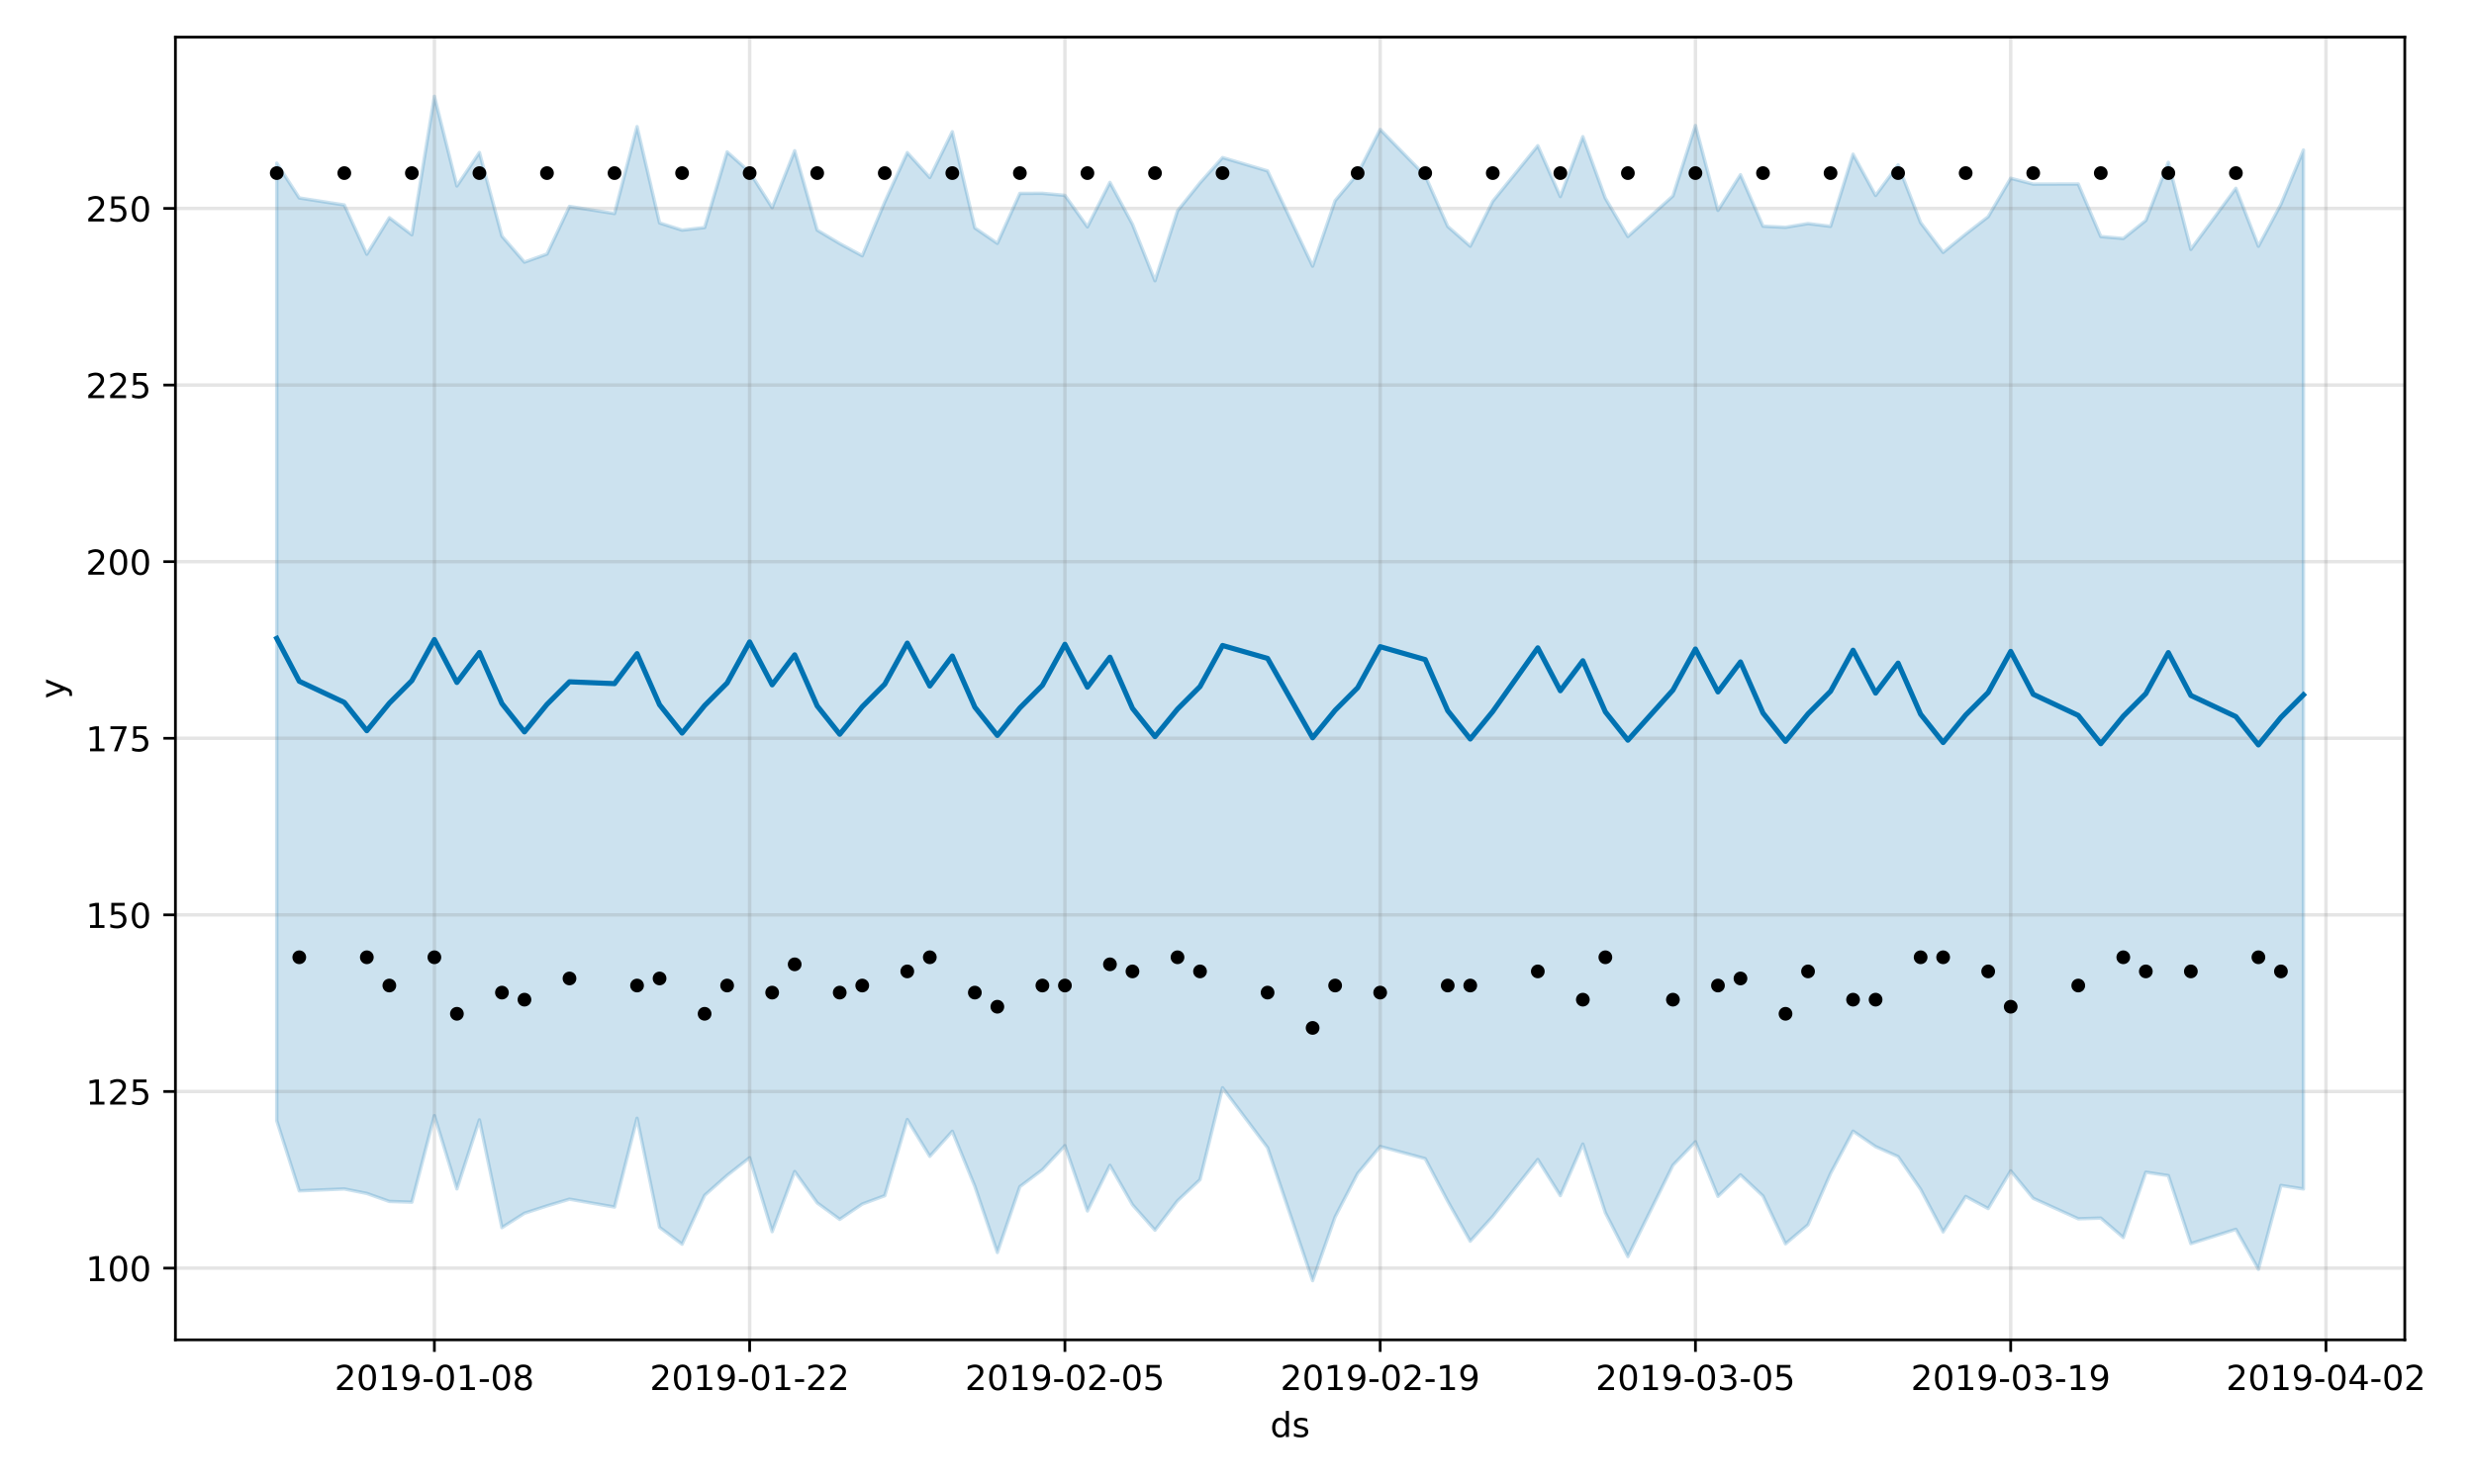 <?xml version="1.0" encoding="utf-8" standalone="no"?>
<!DOCTYPE svg PUBLIC "-//W3C//DTD SVG 1.1//EN"
  "http://www.w3.org/Graphics/SVG/1.1/DTD/svg11.dtd">
<!-- Created with matplotlib (https://matplotlib.org/) -->
<svg height="432pt" version="1.1" viewBox="0 0 720 432" width="720pt" xmlns="http://www.w3.org/2000/svg" xmlns:xlink="http://www.w3.org/1999/xlink">
 <defs>
  <style type="text/css">
*{stroke-linecap:butt;stroke-linejoin:round;}
  </style>
 </defs>
 <g id="figure_1">
  <g id="patch_1">
   <path d="M 0 432 
L 720 432 
L 720 0 
L 0 0 
z
" style="fill:#ffffff;"/>
  </g>
  <g id="axes_1">
   <g id="patch_2">
    <path d="M 51.05 390.04 
L 699.857 390.04 
L 699.857 10.8 
L 51.05 10.8 
z
" style="fill:#ffffff;"/>
   </g>
   <g id="PolyCollection_1">
    <defs>
     <path d="M 80.541 -384.518 
L 80.541 -105.751 
L 87.095 -85.336 
L 100.202 -85.89 
L 106.756 -84.585 
L 113.309 -82.252 
L 119.863 -82.036 
L 126.417 -107.242 
L 132.97 -85.912 
L 139.524 -105.996 
L 146.077 -74.626 
L 152.631 -78.812 
L 159.185 -80.953 
L 165.738 -82.914 
L 178.845 -80.621 
L 185.399 -106.465 
L 191.953 -74.715 
L 198.506 -69.801 
L 205.06 -84.024 
L 211.613 -89.844 
L 218.167 -94.977 
L 224.721 -73.453 
L 231.274 -90.962 
L 237.828 -81.835 
L 244.381 -77.034 
L 250.935 -81.487 
L 257.489 -83.925 
L 264.042 -106.1 
L 270.596 -95.377 
L 277.15 -102.67 
L 283.703 -86.662 
L 290.257 -67.394 
L 296.81 -86.551 
L 303.364 -91.472 
L 309.918 -98.49 
L 316.471 -79.483 
L 323.025 -92.758 
L 329.578 -81.291 
L 336.132 -73.882 
L 342.686 -82.43 
L 349.239 -88.605 
L 355.793 -115.342 
L 368.9 -97.892 
L 382.007 -59.198 
L 388.561 -77.75 
L 395.114 -90.392 
L 401.668 -98.252 
L 414.775 -94.71 
L 421.329 -82.306 
L 427.883 -70.681 
L 434.436 -77.891 
L 447.543 -94.458 
L 454.097 -83.951 
L 460.651 -98.957 
L 467.204 -78.972 
L 473.758 -66.204 
L 486.865 -92.791 
L 493.419 -99.609 
L 499.972 -83.731 
L 506.526 -89.996 
L 513.079 -83.829 
L 519.633 -69.917 
L 526.187 -75.461 
L 532.74 -90.387 
L 539.294 -102.709 
L 545.847 -98.216 
L 552.401 -95.303 
L 558.955 -85.776 
L 565.508 -73.381 
L 572.062 -83.7 
L 578.616 -80.176 
L 585.169 -91.164 
L 591.723 -83.167 
L 604.83 -77.201 
L 611.384 -77.397 
L 617.937 -71.751 
L 624.491 -90.763 
L 631.044 -89.774 
L 637.598 -69.978 
L 650.705 -74.136 
L 657.259 -62.499 
L 663.812 -86.909 
L 670.366 -85.883 
L 670.366 -388.323 
L 670.366 -388.323 
L 663.812 -372.542 
L 657.259 -360.319 
L 650.705 -377.191 
L 637.598 -359.405 
L 631.044 -384.751 
L 624.491 -367.828 
L 617.937 -362.574 
L 611.384 -363.144 
L 604.83 -378.442 
L 591.723 -378.401 
L 585.169 -380.107 
L 578.616 -368.92 
L 572.062 -363.848 
L 565.508 -358.524 
L 558.955 -367.204 
L 552.401 -383.992 
L 545.847 -375.094 
L 539.294 -387.11 
L 532.74 -366.115 
L 526.187 -366.918 
L 519.633 -365.832 
L 513.079 -366.159 
L 506.526 -381.135 
L 499.972 -370.756 
L 493.419 -395.454 
L 486.865 -374.958 
L 473.758 -363.153 
L 467.204 -374.296 
L 460.651 -392.215 
L 454.097 -374.777 
L 447.543 -389.585 
L 434.436 -373.416 
L 427.883 -360.334 
L 421.329 -366.09 
L 414.775 -380.864 
L 401.668 -394.32 
L 395.114 -381.418 
L 388.561 -373.593 
L 382.007 -354.53 
L 368.9 -382.245 
L 355.793 -386.133 
L 349.239 -378.778 
L 342.686 -370.615 
L 336.132 -350.279 
L 329.578 -366.734 
L 323.025 -378.904 
L 316.471 -365.96 
L 309.918 -375.13 
L 303.364 -375.728 
L 296.81 -375.696 
L 290.257 -361.16 
L 283.703 -365.652 
L 277.15 -393.654 
L 270.596 -380.331 
L 264.042 -387.571 
L 257.489 -373.188 
L 250.935 -357.545 
L 244.381 -361.097 
L 237.828 -365.011 
L 231.274 -388.12 
L 224.721 -371.561 
L 218.167 -381.918 
L 211.613 -387.779 
L 205.06 -365.761 
L 198.506 -365.012 
L 191.953 -367.106 
L 185.399 -395.138 
L 178.845 -369.838 
L 165.738 -371.915 
L 159.185 -358.058 
L 152.631 -355.694 
L 146.077 -363.263 
L 139.524 -387.604 
L 132.97 -377.86 
L 126.417 -403.962 
L 119.863 -363.662 
L 113.309 -368.618 
L 106.756 -357.999 
L 100.202 -372.34 
L 87.095 -374.381 
L 80.541 -384.518 
z
" id="macdc772cfe" style="stroke:#0072b2;stroke-opacity:0.2;"/>
    </defs>
    <g clip-path="url(#pf6ebad47d7)">
     <use style="fill:#0072b2;fill-opacity:0.2;stroke:#0072b2;stroke-opacity:0.2;" x="0" xlink:href="#macdc772cfe" y="432"/>
    </g>
   </g>
   <g id="matplotlib.axis_1">
    <g id="xtick_1">
     <g id="line2d_1">
      <path clip-path="url(#pf6ebad47d7)" d="M 126.417 390.04 
L 126.417 10.8 
" style="fill:none;stroke:#808080;stroke-linecap:square;stroke-opacity:0.2;"/>
     </g>
     <g id="line2d_2">
      <defs>
       <path d="M 0 0 
L 0 3.5 
" id="m03be681aeb" style="stroke:#000000;stroke-width:0.8;"/>
      </defs>
      <g>
       <use style="stroke:#000000;stroke-width:0.8;" x="126.417" xlink:href="#m03be681aeb" y="390.04"/>
      </g>
     </g>
     <g id="text_1">
      <!-- 2019-01-08 -->
      <defs>
       <path d="M 19.188 8.297 
L 53.609 8.297 
L 53.609 0 
L 7.328 0 
L 7.328 8.297 
Q 12.938 14.109 22.625 23.891 
Q 32.328 33.688 34.812 36.531 
Q 39.547 41.844 41.422 45.531 
Q 43.312 49.219 43.312 52.781 
Q 43.312 58.594 39.234 62.25 
Q 35.156 65.922 28.609 65.922 
Q 23.969 65.922 18.812 64.312 
Q 13.672 62.703 7.812 59.422 
L 7.812 69.391 
Q 13.766 71.781 18.938 73 
Q 24.125 74.219 28.422 74.219 
Q 39.75 74.219 46.484 68.547 
Q 53.219 62.891 53.219 53.422 
Q 53.219 48.922 51.531 44.891 
Q 49.859 40.875 45.406 35.406 
Q 44.188 33.984 37.641 27.219 
Q 31.109 20.453 19.188 8.297 
z
" id="DejaVuSans-50"/>
       <path d="M 31.781 66.406 
Q 24.172 66.406 20.328 58.906 
Q 16.5 51.422 16.5 36.375 
Q 16.5 21.391 20.328 13.891 
Q 24.172 6.391 31.781 6.391 
Q 39.453 6.391 43.281 13.891 
Q 47.125 21.391 47.125 36.375 
Q 47.125 51.422 43.281 58.906 
Q 39.453 66.406 31.781 66.406 
z
M 31.781 74.219 
Q 44.047 74.219 50.516 64.516 
Q 56.984 54.828 56.984 36.375 
Q 56.984 17.969 50.516 8.266 
Q 44.047 -1.422 31.781 -1.422 
Q 19.531 -1.422 13.062 8.266 
Q 6.594 17.969 6.594 36.375 
Q 6.594 54.828 13.062 64.516 
Q 19.531 74.219 31.781 74.219 
z
" id="DejaVuSans-48"/>
       <path d="M 12.406 8.297 
L 28.516 8.297 
L 28.516 63.922 
L 10.984 60.406 
L 10.984 69.391 
L 28.422 72.906 
L 38.281 72.906 
L 38.281 8.297 
L 54.391 8.297 
L 54.391 0 
L 12.406 0 
z
" id="DejaVuSans-49"/>
       <path d="M 10.984 1.516 
L 10.984 10.5 
Q 14.703 8.734 18.5 7.812 
Q 22.312 6.891 25.984 6.891 
Q 35.75 6.891 40.891 13.453 
Q 46.047 20.016 46.781 33.406 
Q 43.953 29.203 39.594 26.953 
Q 35.25 24.703 29.984 24.703 
Q 19.047 24.703 12.672 31.312 
Q 6.297 37.938 6.297 49.422 
Q 6.297 60.641 12.938 67.422 
Q 19.578 74.219 30.609 74.219 
Q 43.266 74.219 49.922 64.516 
Q 56.594 54.828 56.594 36.375 
Q 56.594 19.141 48.406 8.859 
Q 40.234 -1.422 26.422 -1.422 
Q 22.703 -1.422 18.891 -0.688 
Q 15.094 0.047 10.984 1.516 
z
M 30.609 32.422 
Q 37.25 32.422 41.125 36.953 
Q 45.016 41.5 45.016 49.422 
Q 45.016 57.281 41.125 61.844 
Q 37.25 66.406 30.609 66.406 
Q 23.969 66.406 20.094 61.844 
Q 16.219 57.281 16.219 49.422 
Q 16.219 41.5 20.094 36.953 
Q 23.969 32.422 30.609 32.422 
z
" id="DejaVuSans-57"/>
       <path d="M 4.891 31.391 
L 31.203 31.391 
L 31.203 23.391 
L 4.891 23.391 
z
" id="DejaVuSans-45"/>
       <path d="M 31.781 34.625 
Q 24.75 34.625 20.719 30.859 
Q 16.703 27.094 16.703 20.516 
Q 16.703 13.922 20.719 10.156 
Q 24.75 6.391 31.781 6.391 
Q 38.812 6.391 42.859 10.172 
Q 46.922 13.969 46.922 20.516 
Q 46.922 27.094 42.891 30.859 
Q 38.875 34.625 31.781 34.625 
z
M 21.922 38.812 
Q 15.578 40.375 12.031 44.719 
Q 8.5 49.078 8.5 55.328 
Q 8.5 64.062 14.719 69.141 
Q 20.953 74.219 31.781 74.219 
Q 42.672 74.219 48.875 69.141 
Q 55.078 64.062 55.078 55.328 
Q 55.078 49.078 51.531 44.719 
Q 48 40.375 41.703 38.812 
Q 48.828 37.156 52.797 32.312 
Q 56.781 27.484 56.781 20.516 
Q 56.781 9.906 50.312 4.234 
Q 43.844 -1.422 31.781 -1.422 
Q 19.734 -1.422 13.25 4.234 
Q 6.781 9.906 6.781 20.516 
Q 6.781 27.484 10.781 32.312 
Q 14.797 37.156 21.922 38.812 
z
M 18.312 54.391 
Q 18.312 48.734 21.844 45.562 
Q 25.391 42.391 31.781 42.391 
Q 38.141 42.391 41.719 45.562 
Q 45.312 48.734 45.312 54.391 
Q 45.312 60.062 41.719 63.234 
Q 38.141 66.406 31.781 66.406 
Q 25.391 66.406 21.844 63.234 
Q 18.312 60.062 18.312 54.391 
z
" id="DejaVuSans-56"/>
      </defs>
      <g transform="translate(97.359 404.638)scale(0.1 -0.1)">
       <use xlink:href="#DejaVuSans-50"/>
       <use x="63.623" xlink:href="#DejaVuSans-48"/>
       <use x="127.246" xlink:href="#DejaVuSans-49"/>
       <use x="190.869" xlink:href="#DejaVuSans-57"/>
       <use x="254.492" xlink:href="#DejaVuSans-45"/>
       <use x="290.576" xlink:href="#DejaVuSans-48"/>
       <use x="354.199" xlink:href="#DejaVuSans-49"/>
       <use x="417.822" xlink:href="#DejaVuSans-45"/>
       <use x="453.906" xlink:href="#DejaVuSans-48"/>
       <use x="517.529" xlink:href="#DejaVuSans-56"/>
      </g>
     </g>
    </g>
    <g id="xtick_2">
     <g id="line2d_3">
      <path clip-path="url(#pf6ebad47d7)" d="M 218.167 390.04 
L 218.167 10.8 
" style="fill:none;stroke:#808080;stroke-linecap:square;stroke-opacity:0.2;"/>
     </g>
     <g id="line2d_4">
      <g>
       <use style="stroke:#000000;stroke-width:0.8;" x="218.167" xlink:href="#m03be681aeb" y="390.04"/>
      </g>
     </g>
     <g id="text_2">
      <!-- 2019-01-22 -->
      <g transform="translate(189.109 404.638)scale(0.1 -0.1)">
       <use xlink:href="#DejaVuSans-50"/>
       <use x="63.623" xlink:href="#DejaVuSans-48"/>
       <use x="127.246" xlink:href="#DejaVuSans-49"/>
       <use x="190.869" xlink:href="#DejaVuSans-57"/>
       <use x="254.492" xlink:href="#DejaVuSans-45"/>
       <use x="290.576" xlink:href="#DejaVuSans-48"/>
       <use x="354.199" xlink:href="#DejaVuSans-49"/>
       <use x="417.822" xlink:href="#DejaVuSans-45"/>
       <use x="453.906" xlink:href="#DejaVuSans-50"/>
       <use x="517.529" xlink:href="#DejaVuSans-50"/>
      </g>
     </g>
    </g>
    <g id="xtick_3">
     <g id="line2d_5">
      <path clip-path="url(#pf6ebad47d7)" d="M 309.918 390.04 
L 309.918 10.8 
" style="fill:none;stroke:#808080;stroke-linecap:square;stroke-opacity:0.2;"/>
     </g>
     <g id="line2d_6">
      <g>
       <use style="stroke:#000000;stroke-width:0.8;" x="309.918" xlink:href="#m03be681aeb" y="390.04"/>
      </g>
     </g>
     <g id="text_3">
      <!-- 2019-02-05 -->
      <defs>
       <path d="M 10.797 72.906 
L 49.516 72.906 
L 49.516 64.594 
L 19.828 64.594 
L 19.828 46.734 
Q 21.969 47.469 24.109 47.828 
Q 26.266 48.188 28.422 48.188 
Q 40.625 48.188 47.75 41.5 
Q 54.891 34.812 54.891 23.391 
Q 54.891 11.625 47.562 5.094 
Q 40.234 -1.422 26.906 -1.422 
Q 22.312 -1.422 17.547 -0.641 
Q 12.797 0.141 7.719 1.703 
L 7.719 11.625 
Q 12.109 9.234 16.797 8.062 
Q 21.484 6.891 26.703 6.891 
Q 35.156 6.891 40.078 11.328 
Q 45.016 15.766 45.016 23.391 
Q 45.016 31 40.078 35.438 
Q 35.156 39.891 26.703 39.891 
Q 22.75 39.891 18.812 39.016 
Q 14.891 38.141 10.797 36.281 
z
" id="DejaVuSans-53"/>
      </defs>
      <g transform="translate(280.86 404.638)scale(0.1 -0.1)">
       <use xlink:href="#DejaVuSans-50"/>
       <use x="63.623" xlink:href="#DejaVuSans-48"/>
       <use x="127.246" xlink:href="#DejaVuSans-49"/>
       <use x="190.869" xlink:href="#DejaVuSans-57"/>
       <use x="254.492" xlink:href="#DejaVuSans-45"/>
       <use x="290.576" xlink:href="#DejaVuSans-48"/>
       <use x="354.199" xlink:href="#DejaVuSans-50"/>
       <use x="417.822" xlink:href="#DejaVuSans-45"/>
       <use x="453.906" xlink:href="#DejaVuSans-48"/>
       <use x="517.529" xlink:href="#DejaVuSans-53"/>
      </g>
     </g>
    </g>
    <g id="xtick_4">
     <g id="line2d_7">
      <path clip-path="url(#pf6ebad47d7)" d="M 401.668 390.04 
L 401.668 10.8 
" style="fill:none;stroke:#808080;stroke-linecap:square;stroke-opacity:0.2;"/>
     </g>
     <g id="line2d_8">
      <g>
       <use style="stroke:#000000;stroke-width:0.8;" x="401.668" xlink:href="#m03be681aeb" y="390.04"/>
      </g>
     </g>
     <g id="text_4">
      <!-- 2019-02-19 -->
      <g transform="translate(372.61 404.638)scale(0.1 -0.1)">
       <use xlink:href="#DejaVuSans-50"/>
       <use x="63.623" xlink:href="#DejaVuSans-48"/>
       <use x="127.246" xlink:href="#DejaVuSans-49"/>
       <use x="190.869" xlink:href="#DejaVuSans-57"/>
       <use x="254.492" xlink:href="#DejaVuSans-45"/>
       <use x="290.576" xlink:href="#DejaVuSans-48"/>
       <use x="354.199" xlink:href="#DejaVuSans-50"/>
       <use x="417.822" xlink:href="#DejaVuSans-45"/>
       <use x="453.906" xlink:href="#DejaVuSans-49"/>
       <use x="517.529" xlink:href="#DejaVuSans-57"/>
      </g>
     </g>
    </g>
    <g id="xtick_5">
     <g id="line2d_9">
      <path clip-path="url(#pf6ebad47d7)" d="M 493.419 390.04 
L 493.419 10.8 
" style="fill:none;stroke:#808080;stroke-linecap:square;stroke-opacity:0.2;"/>
     </g>
     <g id="line2d_10">
      <g>
       <use style="stroke:#000000;stroke-width:0.8;" x="493.419" xlink:href="#m03be681aeb" y="390.04"/>
      </g>
     </g>
     <g id="text_5">
      <!-- 2019-03-05 -->
      <defs>
       <path d="M 40.578 39.312 
Q 47.656 37.797 51.625 33 
Q 55.609 28.219 55.609 21.188 
Q 55.609 10.406 48.188 4.484 
Q 40.766 -1.422 27.094 -1.422 
Q 22.516 -1.422 17.656 -0.516 
Q 12.797 0.391 7.625 2.203 
L 7.625 11.719 
Q 11.719 9.328 16.594 8.109 
Q 21.484 6.891 26.812 6.891 
Q 36.078 6.891 40.938 10.547 
Q 45.797 14.203 45.797 21.188 
Q 45.797 27.641 41.281 31.266 
Q 36.766 34.906 28.719 34.906 
L 20.219 34.906 
L 20.219 43.016 
L 29.109 43.016 
Q 36.375 43.016 40.234 45.922 
Q 44.094 48.828 44.094 54.297 
Q 44.094 59.906 40.109 62.906 
Q 36.141 65.922 28.719 65.922 
Q 24.656 65.922 20.016 65.031 
Q 15.375 64.156 9.812 62.312 
L 9.812 71.094 
Q 15.438 72.656 20.344 73.438 
Q 25.25 74.219 29.594 74.219 
Q 40.828 74.219 47.359 69.109 
Q 53.906 64.016 53.906 55.328 
Q 53.906 49.266 50.438 45.094 
Q 46.969 40.922 40.578 39.312 
z
" id="DejaVuSans-51"/>
      </defs>
      <g transform="translate(464.361 404.638)scale(0.1 -0.1)">
       <use xlink:href="#DejaVuSans-50"/>
       <use x="63.623" xlink:href="#DejaVuSans-48"/>
       <use x="127.246" xlink:href="#DejaVuSans-49"/>
       <use x="190.869" xlink:href="#DejaVuSans-57"/>
       <use x="254.492" xlink:href="#DejaVuSans-45"/>
       <use x="290.576" xlink:href="#DejaVuSans-48"/>
       <use x="354.199" xlink:href="#DejaVuSans-51"/>
       <use x="417.822" xlink:href="#DejaVuSans-45"/>
       <use x="453.906" xlink:href="#DejaVuSans-48"/>
       <use x="517.529" xlink:href="#DejaVuSans-53"/>
      </g>
     </g>
    </g>
    <g id="xtick_6">
     <g id="line2d_11">
      <path clip-path="url(#pf6ebad47d7)" d="M 585.169 390.04 
L 585.169 10.8 
" style="fill:none;stroke:#808080;stroke-linecap:square;stroke-opacity:0.2;"/>
     </g>
     <g id="line2d_12">
      <g>
       <use style="stroke:#000000;stroke-width:0.8;" x="585.169" xlink:href="#m03be681aeb" y="390.04"/>
      </g>
     </g>
     <g id="text_6">
      <!-- 2019-03-19 -->
      <g transform="translate(556.111 404.638)scale(0.1 -0.1)">
       <use xlink:href="#DejaVuSans-50"/>
       <use x="63.623" xlink:href="#DejaVuSans-48"/>
       <use x="127.246" xlink:href="#DejaVuSans-49"/>
       <use x="190.869" xlink:href="#DejaVuSans-57"/>
       <use x="254.492" xlink:href="#DejaVuSans-45"/>
       <use x="290.576" xlink:href="#DejaVuSans-48"/>
       <use x="354.199" xlink:href="#DejaVuSans-51"/>
       <use x="417.822" xlink:href="#DejaVuSans-45"/>
       <use x="453.906" xlink:href="#DejaVuSans-49"/>
       <use x="517.529" xlink:href="#DejaVuSans-57"/>
      </g>
     </g>
    </g>
    <g id="xtick_7">
     <g id="line2d_13">
      <path clip-path="url(#pf6ebad47d7)" d="M 676.92 390.04 
L 676.92 10.8 
" style="fill:none;stroke:#808080;stroke-linecap:square;stroke-opacity:0.2;"/>
     </g>
     <g id="line2d_14">
      <g>
       <use style="stroke:#000000;stroke-width:0.8;" x="676.92" xlink:href="#m03be681aeb" y="390.04"/>
      </g>
     </g>
     <g id="text_7">
      <!-- 2019-04-02 -->
      <defs>
       <path d="M 37.797 64.312 
L 12.891 25.391 
L 37.797 25.391 
z
M 35.203 72.906 
L 47.609 72.906 
L 47.609 25.391 
L 58.016 25.391 
L 58.016 17.188 
L 47.609 17.188 
L 47.609 0 
L 37.797 0 
L 37.797 17.188 
L 4.891 17.188 
L 4.891 26.703 
z
" id="DejaVuSans-52"/>
      </defs>
      <g transform="translate(647.862 404.638)scale(0.1 -0.1)">
       <use xlink:href="#DejaVuSans-50"/>
       <use x="63.623" xlink:href="#DejaVuSans-48"/>
       <use x="127.246" xlink:href="#DejaVuSans-49"/>
       <use x="190.869" xlink:href="#DejaVuSans-57"/>
       <use x="254.492" xlink:href="#DejaVuSans-45"/>
       <use x="290.576" xlink:href="#DejaVuSans-48"/>
       <use x="354.199" xlink:href="#DejaVuSans-52"/>
       <use x="417.822" xlink:href="#DejaVuSans-45"/>
       <use x="453.906" xlink:href="#DejaVuSans-48"/>
       <use x="517.529" xlink:href="#DejaVuSans-50"/>
      </g>
     </g>
    </g>
    <g id="text_8">
     <!-- ds -->
     <defs>
      <path d="M 45.406 46.391 
L 45.406 75.984 
L 54.391 75.984 
L 54.391 0 
L 45.406 0 
L 45.406 8.203 
Q 42.578 3.328 38.25 0.953 
Q 33.938 -1.422 27.875 -1.422 
Q 17.969 -1.422 11.734 6.484 
Q 5.516 14.406 5.516 27.297 
Q 5.516 40.188 11.734 48.094 
Q 17.969 56 27.875 56 
Q 33.938 56 38.25 53.625 
Q 42.578 51.266 45.406 46.391 
z
M 14.797 27.297 
Q 14.797 17.391 18.875 11.75 
Q 22.953 6.109 30.078 6.109 
Q 37.203 6.109 41.297 11.75 
Q 45.406 17.391 45.406 27.297 
Q 45.406 37.203 41.297 42.844 
Q 37.203 48.484 30.078 48.484 
Q 22.953 48.484 18.875 42.844 
Q 14.797 37.203 14.797 27.297 
z
" id="DejaVuSans-100"/>
      <path d="M 44.281 53.078 
L 44.281 44.578 
Q 40.484 46.531 36.375 47.5 
Q 32.281 48.484 27.875 48.484 
Q 21.188 48.484 17.844 46.438 
Q 14.5 44.391 14.5 40.281 
Q 14.5 37.156 16.891 35.375 
Q 19.281 33.594 26.516 31.984 
L 29.594 31.297 
Q 39.156 29.25 43.188 25.516 
Q 47.219 21.781 47.219 15.094 
Q 47.219 7.469 41.188 3.016 
Q 35.156 -1.422 24.609 -1.422 
Q 20.219 -1.422 15.453 -0.562 
Q 10.688 0.297 5.422 2 
L 5.422 11.281 
Q 10.406 8.688 15.234 7.391 
Q 20.062 6.109 24.812 6.109 
Q 31.156 6.109 34.562 8.281 
Q 37.984 10.453 37.984 14.406 
Q 37.984 18.062 35.516 20.016 
Q 33.062 21.969 24.703 23.781 
L 21.578 24.516 
Q 13.234 26.266 9.516 29.906 
Q 5.812 33.547 5.812 39.891 
Q 5.812 47.609 11.281 51.797 
Q 16.75 56 26.812 56 
Q 31.781 56 36.172 55.266 
Q 40.578 54.547 44.281 53.078 
z
" id="DejaVuSans-115"/>
     </defs>
     <g transform="translate(369.675 418.317)scale(0.1 -0.1)">
      <use xlink:href="#DejaVuSans-100"/>
      <use x="63.477" xlink:href="#DejaVuSans-115"/>
     </g>
    </g>
   </g>
   <g id="matplotlib.axis_2">
    <g id="ytick_1">
     <g id="line2d_15">
      <path clip-path="url(#pf6ebad47d7)" d="M 51.05 369.156 
L 699.857 369.156 
" style="fill:none;stroke:#808080;stroke-linecap:square;stroke-opacity:0.2;"/>
     </g>
     <g id="line2d_16">
      <defs>
       <path d="M 0 0 
L -3.5 0 
" id="m668cb58fac" style="stroke:#000000;stroke-width:0.8;"/>
      </defs>
      <g>
       <use style="stroke:#000000;stroke-width:0.8;" x="51.05" xlink:href="#m668cb58fac" y="369.156"/>
      </g>
     </g>
     <g id="text_9">
      <!-- 100 -->
      <g transform="translate(24.962 372.955)scale(0.1 -0.1)">
       <use xlink:href="#DejaVuSans-49"/>
       <use x="63.623" xlink:href="#DejaVuSans-48"/>
       <use x="127.246" xlink:href="#DejaVuSans-48"/>
      </g>
     </g>
    </g>
    <g id="ytick_2">
     <g id="line2d_17">
      <path clip-path="url(#pf6ebad47d7)" d="M 51.05 317.741 
L 699.857 317.741 
" style="fill:none;stroke:#808080;stroke-linecap:square;stroke-opacity:0.2;"/>
     </g>
     <g id="line2d_18">
      <g>
       <use style="stroke:#000000;stroke-width:0.8;" x="51.05" xlink:href="#m668cb58fac" y="317.741"/>
      </g>
     </g>
     <g id="text_10">
      <!-- 125 -->
      <g transform="translate(24.962 321.541)scale(0.1 -0.1)">
       <use xlink:href="#DejaVuSans-49"/>
       <use x="63.623" xlink:href="#DejaVuSans-50"/>
       <use x="127.246" xlink:href="#DejaVuSans-53"/>
      </g>
     </g>
    </g>
    <g id="ytick_3">
     <g id="line2d_19">
      <path clip-path="url(#pf6ebad47d7)" d="M 51.05 266.327 
L 699.857 266.327 
" style="fill:none;stroke:#808080;stroke-linecap:square;stroke-opacity:0.2;"/>
     </g>
     <g id="line2d_20">
      <g>
       <use style="stroke:#000000;stroke-width:0.8;" x="51.05" xlink:href="#m668cb58fac" y="266.327"/>
      </g>
     </g>
     <g id="text_11">
      <!-- 150 -->
      <g transform="translate(24.962 270.127)scale(0.1 -0.1)">
       <use xlink:href="#DejaVuSans-49"/>
       <use x="63.623" xlink:href="#DejaVuSans-53"/>
       <use x="127.246" xlink:href="#DejaVuSans-48"/>
      </g>
     </g>
    </g>
    <g id="ytick_4">
     <g id="line2d_21">
      <path clip-path="url(#pf6ebad47d7)" d="M 51.05 214.913 
L 699.857 214.913 
" style="fill:none;stroke:#808080;stroke-linecap:square;stroke-opacity:0.2;"/>
     </g>
     <g id="line2d_22">
      <g>
       <use style="stroke:#000000;stroke-width:0.8;" x="51.05" xlink:href="#m668cb58fac" y="214.913"/>
      </g>
     </g>
     <g id="text_12">
      <!-- 175 -->
      <defs>
       <path d="M 8.203 72.906 
L 55.078 72.906 
L 55.078 68.703 
L 28.609 0 
L 18.312 0 
L 43.219 64.594 
L 8.203 64.594 
z
" id="DejaVuSans-55"/>
      </defs>
      <g transform="translate(24.962 218.713)scale(0.1 -0.1)">
       <use xlink:href="#DejaVuSans-49"/>
       <use x="63.623" xlink:href="#DejaVuSans-55"/>
       <use x="127.246" xlink:href="#DejaVuSans-53"/>
      </g>
     </g>
    </g>
    <g id="ytick_5">
     <g id="line2d_23">
      <path clip-path="url(#pf6ebad47d7)" d="M 51.05 163.499 
L 699.857 163.499 
" style="fill:none;stroke:#808080;stroke-linecap:square;stroke-opacity:0.2;"/>
     </g>
     <g id="line2d_24">
      <g>
       <use style="stroke:#000000;stroke-width:0.8;" x="51.05" xlink:href="#m668cb58fac" y="163.499"/>
      </g>
     </g>
     <g id="text_13">
      <!-- 200 -->
      <g transform="translate(24.962 167.298)scale(0.1 -0.1)">
       <use xlink:href="#DejaVuSans-50"/>
       <use x="63.623" xlink:href="#DejaVuSans-48"/>
       <use x="127.246" xlink:href="#DejaVuSans-48"/>
      </g>
     </g>
    </g>
    <g id="ytick_6">
     <g id="line2d_25">
      <path clip-path="url(#pf6ebad47d7)" d="M 51.05 112.085 
L 699.857 112.085 
" style="fill:none;stroke:#808080;stroke-linecap:square;stroke-opacity:0.2;"/>
     </g>
     <g id="line2d_26">
      <g>
       <use style="stroke:#000000;stroke-width:0.8;" x="51.05" xlink:href="#m668cb58fac" y="112.085"/>
      </g>
     </g>
     <g id="text_14">
      <!-- 225 -->
      <g transform="translate(24.962 115.884)scale(0.1 -0.1)">
       <use xlink:href="#DejaVuSans-50"/>
       <use x="63.623" xlink:href="#DejaVuSans-50"/>
       <use x="127.246" xlink:href="#DejaVuSans-53"/>
      </g>
     </g>
    </g>
    <g id="ytick_7">
     <g id="line2d_27">
      <path clip-path="url(#pf6ebad47d7)" d="M 51.05 60.671 
L 699.857 60.671 
" style="fill:none;stroke:#808080;stroke-linecap:square;stroke-opacity:0.2;"/>
     </g>
     <g id="line2d_28">
      <g>
       <use style="stroke:#000000;stroke-width:0.8;" x="51.05" xlink:href="#m668cb58fac" y="60.671"/>
      </g>
     </g>
     <g id="text_15">
      <!-- 250 -->
      <g transform="translate(24.962 64.47)scale(0.1 -0.1)">
       <use xlink:href="#DejaVuSans-50"/>
       <use x="63.623" xlink:href="#DejaVuSans-53"/>
       <use x="127.246" xlink:href="#DejaVuSans-48"/>
      </g>
     </g>
    </g>
    <g id="text_16">
     <!-- y -->
     <defs>
      <path d="M 32.172 -5.078 
Q 28.375 -14.844 24.75 -17.812 
Q 21.141 -20.797 15.094 -20.797 
L 7.906 -20.797 
L 7.906 -13.281 
L 13.188 -13.281 
Q 16.891 -13.281 18.938 -11.516 
Q 21 -9.766 23.484 -3.219 
L 25.094 0.875 
L 2.984 54.688 
L 12.5 54.688 
L 29.594 11.922 
L 46.688 54.688 
L 56.203 54.688 
z
" id="DejaVuSans-121"/>
     </defs>
     <g transform="translate(18.883 203.379)rotate(-90)scale(0.1 -0.1)">
      <use xlink:href="#DejaVuSans-121"/>
     </g>
    </g>
   </g>
   <g id="line2d_29">
    <defs>
     <path d="M 0 1.5 
C 0.398 1.5 0.779 1.342 1.061 1.061 
C 1.342 0.779 1.5 0.398 1.5 0 
C 1.5 -0.398 1.342 -0.779 1.061 -1.061 
C 0.779 -1.342 0.398 -1.5 0 -1.5 
C -0.398 -1.5 -0.779 -1.342 -1.061 -1.061 
C -1.342 -0.779 -1.5 -0.398 -1.5 0 
C -1.5 0.398 -1.342 0.779 -1.061 1.061 
C -0.779 1.342 -0.398 1.5 0 1.5 
z
" id="mb08856406b" style="stroke:#000000;"/>
    </defs>
    <g clip-path="url(#pf6ebad47d7)">
     <use style="stroke:#000000;" x="80.541" xlink:href="#mb08856406b" y="50.388"/>
     <use style="stroke:#000000;" x="87.095" xlink:href="#mb08856406b" y="278.667"/>
     <use style="stroke:#000000;" x="100.202" xlink:href="#mb08856406b" y="50.388"/>
     <use style="stroke:#000000;" x="106.756" xlink:href="#mb08856406b" y="278.667"/>
     <use style="stroke:#000000;" x="113.309" xlink:href="#mb08856406b" y="286.893"/>
     <use style="stroke:#000000;" x="119.863" xlink:href="#mb08856406b" y="50.388"/>
     <use style="stroke:#000000;" x="126.417" xlink:href="#mb08856406b" y="278.667"/>
     <use style="stroke:#000000;" x="132.97" xlink:href="#mb08856406b" y="295.119"/>
     <use style="stroke:#000000;" x="139.524" xlink:href="#mb08856406b" y="50.388"/>
     <use style="stroke:#000000;" x="146.077" xlink:href="#mb08856406b" y="288.95"/>
     <use style="stroke:#000000;" x="152.631" xlink:href="#mb08856406b" y="291.006"/>
     <use style="stroke:#000000;" x="159.185" xlink:href="#mb08856406b" y="50.388"/>
     <use style="stroke:#000000;" x="165.738" xlink:href="#mb08856406b" y="284.836"/>
     <use style="stroke:#000000;" x="178.845" xlink:href="#mb08856406b" y="50.388"/>
     <use style="stroke:#000000;" x="185.399" xlink:href="#mb08856406b" y="286.893"/>
     <use style="stroke:#000000;" x="191.953" xlink:href="#mb08856406b" y="284.836"/>
     <use style="stroke:#000000;" x="198.506" xlink:href="#mb08856406b" y="50.388"/>
     <use style="stroke:#000000;" x="205.06" xlink:href="#mb08856406b" y="295.119"/>
     <use style="stroke:#000000;" x="211.613" xlink:href="#mb08856406b" y="286.893"/>
     <use style="stroke:#000000;" x="218.167" xlink:href="#mb08856406b" y="50.388"/>
     <use style="stroke:#000000;" x="224.721" xlink:href="#mb08856406b" y="288.95"/>
     <use style="stroke:#000000;" x="231.274" xlink:href="#mb08856406b" y="280.723"/>
     <use style="stroke:#000000;" x="237.828" xlink:href="#mb08856406b" y="50.388"/>
     <use style="stroke:#000000;" x="244.381" xlink:href="#mb08856406b" y="288.95"/>
     <use style="stroke:#000000;" x="250.935" xlink:href="#mb08856406b" y="286.893"/>
     <use style="stroke:#000000;" x="257.489" xlink:href="#mb08856406b" y="50.388"/>
     <use style="stroke:#000000;" x="264.042" xlink:href="#mb08856406b" y="282.78"/>
     <use style="stroke:#000000;" x="270.596" xlink:href="#mb08856406b" y="278.667"/>
     <use style="stroke:#000000;" x="277.15" xlink:href="#mb08856406b" y="50.388"/>
     <use style="stroke:#000000;" x="283.703" xlink:href="#mb08856406b" y="288.95"/>
     <use style="stroke:#000000;" x="290.257" xlink:href="#mb08856406b" y="293.063"/>
     <use style="stroke:#000000;" x="296.81" xlink:href="#mb08856406b" y="50.388"/>
     <use style="stroke:#000000;" x="303.364" xlink:href="#mb08856406b" y="286.893"/>
     <use style="stroke:#000000;" x="309.918" xlink:href="#mb08856406b" y="286.893"/>
     <use style="stroke:#000000;" x="316.471" xlink:href="#mb08856406b" y="50.388"/>
     <use style="stroke:#000000;" x="323.025" xlink:href="#mb08856406b" y="280.723"/>
     <use style="stroke:#000000;" x="329.578" xlink:href="#mb08856406b" y="282.78"/>
     <use style="stroke:#000000;" x="336.132" xlink:href="#mb08856406b" y="50.388"/>
     <use style="stroke:#000000;" x="342.686" xlink:href="#mb08856406b" y="278.667"/>
     <use style="stroke:#000000;" x="349.239" xlink:href="#mb08856406b" y="282.78"/>
     <use style="stroke:#000000;" x="355.793" xlink:href="#mb08856406b" y="50.388"/>
     <use style="stroke:#000000;" x="368.9" xlink:href="#mb08856406b" y="288.95"/>
     <use style="stroke:#000000;" x="382.007" xlink:href="#mb08856406b" y="299.232"/>
     <use style="stroke:#000000;" x="388.561" xlink:href="#mb08856406b" y="286.893"/>
     <use style="stroke:#000000;" x="395.114" xlink:href="#mb08856406b" y="50.388"/>
     <use style="stroke:#000000;" x="401.668" xlink:href="#mb08856406b" y="288.95"/>
     <use style="stroke:#000000;" x="414.775" xlink:href="#mb08856406b" y="50.388"/>
     <use style="stroke:#000000;" x="421.329" xlink:href="#mb08856406b" y="286.893"/>
     <use style="stroke:#000000;" x="427.883" xlink:href="#mb08856406b" y="286.893"/>
     <use style="stroke:#000000;" x="434.436" xlink:href="#mb08856406b" y="50.388"/>
     <use style="stroke:#000000;" x="447.543" xlink:href="#mb08856406b" y="282.78"/>
     <use style="stroke:#000000;" x="454.097" xlink:href="#mb08856406b" y="50.388"/>
     <use style="stroke:#000000;" x="460.651" xlink:href="#mb08856406b" y="291.006"/>
     <use style="stroke:#000000;" x="467.204" xlink:href="#mb08856406b" y="278.667"/>
     <use style="stroke:#000000;" x="473.758" xlink:href="#mb08856406b" y="50.388"/>
     <use style="stroke:#000000;" x="486.865" xlink:href="#mb08856406b" y="291.006"/>
     <use style="stroke:#000000;" x="493.419" xlink:href="#mb08856406b" y="50.388"/>
     <use style="stroke:#000000;" x="499.972" xlink:href="#mb08856406b" y="286.893"/>
     <use style="stroke:#000000;" x="506.526" xlink:href="#mb08856406b" y="284.836"/>
     <use style="stroke:#000000;" x="513.079" xlink:href="#mb08856406b" y="50.388"/>
     <use style="stroke:#000000;" x="519.633" xlink:href="#mb08856406b" y="295.119"/>
     <use style="stroke:#000000;" x="526.187" xlink:href="#mb08856406b" y="282.78"/>
     <use style="stroke:#000000;" x="532.74" xlink:href="#mb08856406b" y="50.388"/>
     <use style="stroke:#000000;" x="539.294" xlink:href="#mb08856406b" y="291.006"/>
     <use style="stroke:#000000;" x="545.847" xlink:href="#mb08856406b" y="291.006"/>
     <use style="stroke:#000000;" x="552.401" xlink:href="#mb08856406b" y="50.388"/>
     <use style="stroke:#000000;" x="558.955" xlink:href="#mb08856406b" y="278.667"/>
     <use style="stroke:#000000;" x="565.508" xlink:href="#mb08856406b" y="278.667"/>
     <use style="stroke:#000000;" x="572.062" xlink:href="#mb08856406b" y="50.388"/>
     <use style="stroke:#000000;" x="578.616" xlink:href="#mb08856406b" y="282.78"/>
     <use style="stroke:#000000;" x="585.169" xlink:href="#mb08856406b" y="293.063"/>
     <use style="stroke:#000000;" x="591.723" xlink:href="#mb08856406b" y="50.388"/>
     <use style="stroke:#000000;" x="604.83" xlink:href="#mb08856406b" y="286.893"/>
     <use style="stroke:#000000;" x="611.384" xlink:href="#mb08856406b" y="50.388"/>
     <use style="stroke:#000000;" x="617.937" xlink:href="#mb08856406b" y="278.667"/>
     <use style="stroke:#000000;" x="624.491" xlink:href="#mb08856406b" y="282.78"/>
     <use style="stroke:#000000;" x="631.044" xlink:href="#mb08856406b" y="50.388"/>
     <use style="stroke:#000000;" x="637.598" xlink:href="#mb08856406b" y="282.78"/>
     <use style="stroke:#000000;" x="650.705" xlink:href="#mb08856406b" y="50.388"/>
     <use style="stroke:#000000;" x="657.259" xlink:href="#mb08856406b" y="278.667"/>
     <use style="stroke:#000000;" x="663.812" xlink:href="#mb08856406b" y="282.78"/>
    </g>
   </g>
   <g id="line2d_30">
    <path clip-path="url(#pf6ebad47d7)" d="M 80.541 185.84 
L 87.095 198.317 
L 100.202 204.47 
L 106.756 212.71 
L 113.309 204.698 
L 119.863 198.129 
L 126.417 186.185 
L 132.97 198.661 
L 139.524 189.94 
L 146.077 204.814 
L 152.631 213.055 
L 159.185 205.042 
L 165.738 198.474 
L 178.845 199.006 
L 185.399 190.284 
L 191.953 205.159 
L 198.506 213.399 
L 205.06 205.387 
L 211.613 198.819 
L 218.167 186.874 
L 224.721 199.35 
L 231.274 190.629 
L 237.828 205.503 
L 244.381 213.744 
L 250.935 205.731 
L 257.489 199.163 
L 264.042 187.218 
L 270.596 199.695 
L 277.15 190.973 
L 283.703 205.848 
L 290.257 214.088 
L 296.81 206.076 
L 303.364 199.508 
L 309.918 187.563 
L 316.471 200.039 
L 323.025 191.318 
L 329.578 206.192 
L 336.132 214.433 
L 342.686 206.42 
L 349.239 199.852 
L 355.793 187.907 
L 368.9 191.662 
L 382.007 214.777 
L 388.561 206.765 
L 395.114 200.197 
L 401.668 188.252 
L 414.775 192.007 
L 421.329 206.881 
L 427.883 215.122 
L 434.436 207.109 
L 447.543 188.596 
L 454.097 201.073 
L 460.651 192.352 
L 467.204 207.226 
L 473.758 215.466 
L 486.865 200.886 
L 493.419 188.941 
L 499.972 201.417 
L 506.526 192.696 
L 513.079 207.57 
L 519.633 215.811 
L 526.187 207.798 
L 532.74 201.23 
L 539.294 189.285 
L 545.847 201.762 
L 552.401 193.041 
L 558.955 207.915 
L 565.508 216.155 
L 572.062 208.143 
L 578.616 201.575 
L 585.169 189.63 
L 591.723 202.106 
L 604.83 208.259 
L 611.384 216.5 
L 617.937 208.487 
L 624.491 201.919 
L 631.044 189.975 
L 637.598 202.451 
L 650.705 208.604 
L 657.259 216.845 
L 663.812 208.832 
L 670.366 202.264 
" style="fill:none;stroke:#0072b2;stroke-linecap:square;stroke-width:1.5;"/>
   </g>
   <g id="patch_3">
    <path d="M 51.05 390.04 
L 51.05 10.8 
" style="fill:none;stroke:#000000;stroke-linecap:square;stroke-linejoin:miter;stroke-width:0.8;"/>
   </g>
   <g id="patch_4">
    <path d="M 699.857 390.04 
L 699.857 10.8 
" style="fill:none;stroke:#000000;stroke-linecap:square;stroke-linejoin:miter;stroke-width:0.8;"/>
   </g>
   <g id="patch_5">
    <path d="M 51.05 390.04 
L 699.857 390.04 
" style="fill:none;stroke:#000000;stroke-linecap:square;stroke-linejoin:miter;stroke-width:0.8;"/>
   </g>
   <g id="patch_6">
    <path d="M 51.05 10.8 
L 699.857 10.8 
" style="fill:none;stroke:#000000;stroke-linecap:square;stroke-linejoin:miter;stroke-width:0.8;"/>
   </g>
  </g>
 </g>
 <defs>
  <clipPath id="pf6ebad47d7">
   <rect height="379.24" width="648.807" x="51.05" y="10.8"/>
  </clipPath>
 </defs>
</svg>
